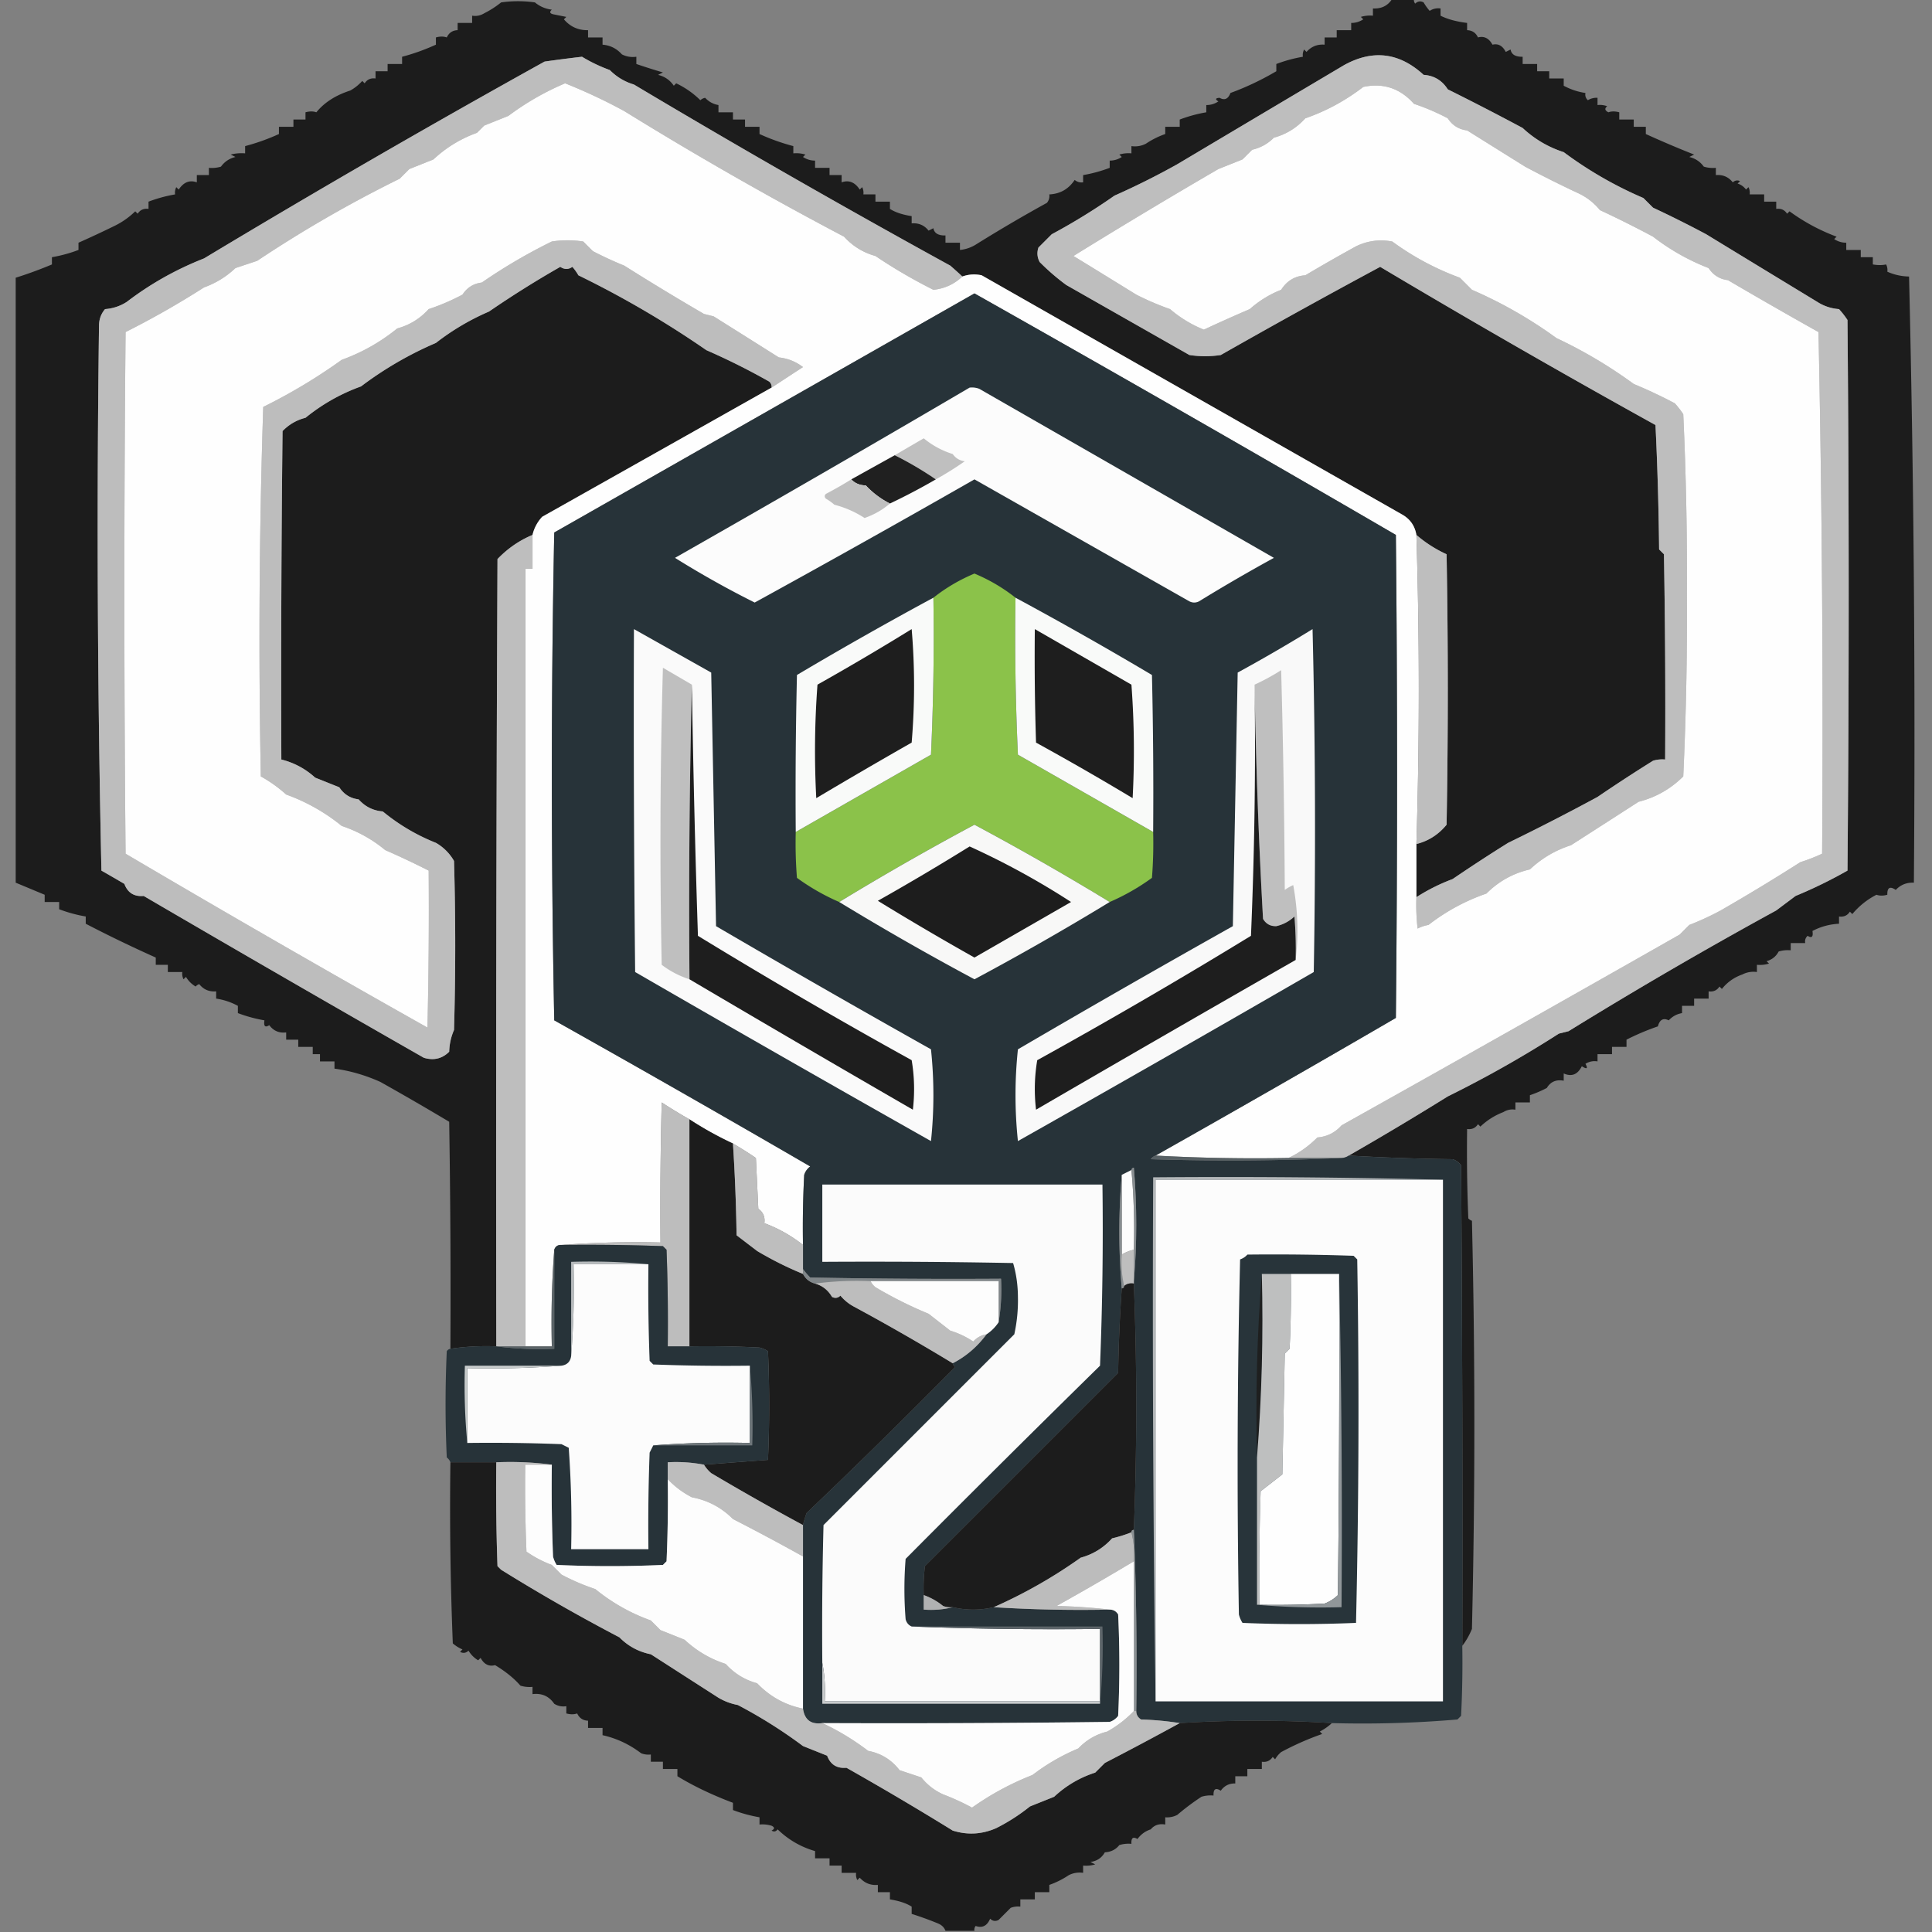 <?xml version="1.0" encoding="UTF-8"?><svg xmlns="http://www.w3.org/2000/svg" width="800" height="800" style="shape-rendering:geometricPrecision;text-rendering:geometricPrecision;image-rendering:optimizeQuality;fill-rule:evenodd;clip-rule:evenodd"><rect width="100%" height="100%" fill="#808080" stroke="none"/><path style="opacity:1" fill="#1c1c1c" d="M576.5-.5h9a2.429 2.429 0 0 0 .5 2c1.049-1.017 2.216-1.184 3.5-.5a20.495 20.495 0 0 0 2.5 3.5c1.356-.88 2.856-1.214 4.5-1v3c2.822 1.432 6.489 2.432 11 3v3c2.092.061 3.592 1.061 4.5 3 2.537-.677 4.537.323 6 3 2.361-.566 4.194.434 5.5 3l2-1c.35 2.067 2.017 3.067 5 3v3h6v3h5v3h6v3a27.247 27.247 0 0 0 9 3c-.219 1.175.114 2.175 1 3a6.846 6.846 0 0 1 4-1v3a8.435 8.435 0 0 1 4 .5c-1.154.914-.987 1.747.5 2.5 1.299-.466 2.799-.466 4.5 0v3h6v3h5v3a428.986 428.986 0 0 0 20 8.5l-2 1c2.522.61 4.522 1.943 6 4 1.634.493 3.301.66 5 .5v3c2.908-.238 5.242.762 7 3 .951-.826 1.951-.992 3-.5l-1 1a6.977 6.977 0 0 1 3.5 2.5l1-1c.483.948.649 1.948.5 3h6v3h5v3c1.951-.273 3.451.393 4.5 2l1-1c6 4.386 12.5 7.886 19.5 10.5l-1 1c1.525 1.009 3.192 1.509 5 1.5v3h6v3h5v3c2.041.354 3.874.354 5.5 0 .483.948.649 1.948.5 3 2.836 1.276 5.836 1.942 9 2a7971.884 7971.884 0 0 1 2 251c-3.013-.128-5.513.872-7.5 3-2.411-1.653-3.578-.987-3.5 2-1.701.466-3.201.466-4.5 0-3.844 1.975-7.177 4.642-10 8l-1-1c-1.049 1.607-2.549 2.273-4.5 2v3c-3.937.204-7.604 1.204-11 3 .381 2.442-.286 3.109-2 2-.886.825-1.219 1.825-1 3h-6v3a12.93 12.93 0 0 0-5 .5c-1.079 2.043-2.746 3.376-5 4l1 1a12.93 12.93 0 0 1-5 .5v3a9.86 9.86 0 0 0-6 1c-3.423 1.192-6.256 3.192-8.5 6l-1-1c-1.049 1.607-2.549 2.273-4.5 2v3h-6v3h-5v3c-2.185.388-4.018 1.388-5.5 3-2.278-1.12-3.778-.287-4.5 2.5a101.955 101.955 0 0 0-13 5.5v3h-6v3h-6v3c-1.788-.285-3.455.048-5 1 1.129 2.029.629 2.363-1.5 1-1.712 3.452-4.212 4.452-7.5 3v3c-3.096-.593-5.429.407-7 3a47.25 47.25 0 0 1-7 3v3h-6v3c-1.788-.285-3.455.048-5 1a28.335 28.335 0 0 0-9.5 6l-1-1c-1.049 1.607-2.549 2.273-4.5 2-.167 12.338 0 24.671.5 37 .414.457.914.791 1.5 1a3571.518 3571.518 0 0 1 0 169c-1.083 2.638-2.416 4.971-4 7 .167-66.334 0-132.668-.5-199a6.978 6.978 0 0 0-3.5-2.5 916.16 916.16 0 0 1-43-1.5 1337.284 1337.284 0 0 0 41-24.5 472.117 472.117 0 0 0 46-26l4-1a1884.13 1884.13 0 0 1 86-50l8-6a190.921 190.921 0 0 0 21.5-10.5c.667-76 .667-152 0-228a36.078 36.078 0 0 0-3.5-4.5c-3.29-.253-6.29-1.253-9-3a29746.604 29746.604 0 0 1-46-28 457.332 457.332 0 0 0-22-11l-4-4a161.879 161.879 0 0 1-33-19c-6.4-2.062-12.067-5.396-17-10a1126.1 1126.1 0 0 0-31-16c-2.365-3.714-5.698-5.714-10-6-10.077-9.273-21.077-10.607-33-4a57864.473 57864.473 0 0 0-69 41 311.683 311.683 0 0 1-26 13 259.612 259.612 0 0 1-26 16l-5.5 5.5c-.687 2.068-.52 4.068.5 6a93.876 93.876 0 0 0 11 9.5 70336.874 70336.874 0 0 0 51 29c4.333.667 8.667.667 13 0a3162.857 3162.857 0 0 1 66-36.5 4230.924 4230.924 0 0 0 114 65.5c.826 17.093 1.326 34.26 1.5 51.5l2 2c.5 28.331.667 56.665.5 85a12.93 12.93 0 0 0-5 .5 679.07 679.07 0 0 0-23 15 968.4 968.4 0 0 1-37 19 679.07 679.07 0 0 0-23 15 78.855 78.855 0 0 0-15 7.5v-22c4.997-1.255 9.163-3.922 12.5-8 .667-37.333.667-74.667 0-112a52.34 52.34 0 0 1-12.5-8c-.652-3.811-2.652-6.644-6-8.5l-174-99c-2.721-.602-5.387-.435-8 .5a208.311 208.311 0 0 0-5-4.5 4245.06 4245.06 0 0 1-131-75c-3.81-1.13-7.143-3.13-10-6a64.277 64.277 0 0 1-11.5-5.5 582.249 582.249 0 0 0-15.5 2 4629.943 4629.943 0 0 0-141 81.5c-11.576 4.54-22.243 10.54-32 18-2.71 1.747-5.71 2.747-9 3-1.574 1.826-2.407 3.993-2.5 6.5a6458.19 6458.19 0 0 0 1 226 883.496 883.496 0 0 1 9.5 5.5c1.374 3.683 4.04 5.349 8 5a13376.247 13376.247 0 0 0 116 67c4.091 1.227 7.591.394 10.5-2.5.101-3.2.768-6.2 2-9 .667-23.333.667-46.667 0-70a20.231 20.231 0 0 0-7.5-7.5 82.15 82.15 0 0 1-22-13c-3.993-.322-7.326-1.988-10-5-3.415-.406-6.082-2.072-8-5l-10-4c-4.032-3.676-8.699-6.176-14-7.5-.167-45.335 0-90.668.5-136 2.67-2.75 5.836-4.583 9.5-5.5 6.962-5.648 14.628-9.981 23-13a148.265 148.265 0 0 1 31-18 100.235 100.235 0 0 1 22-13 417.167 417.167 0 0 1 29.5-18.5c1.73 1.149 3.396 1.149 5 0a20.499 20.499 0 0 1 2.5 3.5 406.87 406.87 0 0 1 53 31 281.486 281.486 0 0 1 26 13c.752.671 1.086 1.504 1 2.5a339769.342 339769.342 0 0 1-95 53.5c-1.996 2.162-3.33 4.662-4 7.5-5.464 2.277-10.297 5.61-14.5 10-.5 108.666-.667 217.333-.5 326a103.043 103.043 0 0 0-19 1c.167-31.335 0-62.668-.5-94a1204.023 1204.023 0 0 0-28.5-16.5c-6.204-2.789-12.537-4.622-19-5.5v-3h-6v-3h-3v-3h-6v-3h-5v-3c-2.921.354-5.254-.646-7-3-1.714 1.109-2.381.442-2-2a58.97 58.97 0 0 1-11-3v-3a27.267 27.267 0 0 0-9-3v-3c-2.908.238-5.242-.762-7-3a3.647 3.647 0 0 0-1.5 1c-1.667-1-3-2.333-4-4l-1 1a4.932 4.932 0 0 1-.5-3h-6v-3h-5v-3a544.412 544.412 0 0 1-29-14v-3a58.967 58.967 0 0 1-11-3v-3h-6v-3c-4.013-1.674-8.013-3.341-12-5 .008-83.648.008-167.148 0-250.5a169.104 169.104 0 0 0 15-5.5v-3a58.967 58.967 0 0 0 11-3v-3a417.79 417.79 0 0 0 15-7 32.686 32.686 0 0 0 8.5-6l1 1c1.049-1.607 2.549-2.273 4.5-2v-3a59.029 59.029 0 0 1 11-3 4.932 4.932 0 0 1 .5-3l1 1c2.015-3.065 4.515-4.065 7.5-3v-3h5v-3c1.7.16 3.366-.007 5-.5 1.478-2.057 3.478-3.39 6-4l-2-1a18.436 18.436 0 0 1 6-.5v-3a87.51 87.51 0 0 0 14-5v-3h6v-3h5v-3c1.701-.466 3.201-.466 4.5 0 3.279-4.047 7.946-7.047 14-9a18.264 18.264 0 0 0 5-4l1 1c1.049-1.607 2.549-2.273 4.5-2v-3h5v-3h6v-3c4.612-1.195 9.279-2.862 14-5v-3c1.701-.466 3.201-.466 4.5 0 .908-1.939 2.408-2.939 4.5-3v-3h6v-3c1.788.285 3.455-.048 5-1a38.767 38.767 0 0 0 7-4.5 49.25 49.25 0 0 1 14 0c2.025 1.677 4.359 2.677 7 3-1.134 1.016-.801 1.683 1 2l5 1-1 1c2.622 3.073 5.955 4.573 10 4.5v3h6v3c3.191.262 5.858 1.596 8 4a9.864 9.864 0 0 0 6 1v3c3.58 1.22 7.247 2.386 11 3.5l-2 1c2.767.678 4.934 2.178 6.5 4.5l1-1c3.769 1.797 7.102 4.13 10 7a3.942 3.942 0 0 1 2-1c1.482 1.612 3.315 2.612 5.5 3v3h6v3h5v3h6v3a87.51 87.51 0 0 0 14 5v3c1.699-.16 3.366.007 5 .5l-1 1c1.525 1.009 3.192 1.509 5 1.5v3h6v3h5v3c2.985-1.065 5.485-.065 7.5 3l1-1c.483.948.649 1.948.5 3h5v3h6v3c2.133 1.386 5.133 2.386 9 3v3c2.908-.238 5.242.762 7 3l2-1c.35 2.067 2.017 3.067 5 3v3h6v3c2.516-.255 4.85-1.089 7-2.5a626.207 626.207 0 0 1 29-17c.837-1.011 1.17-2.178 1-3.5 4.493-.216 7.993-2.216 10.5-6 1.011.837 2.178 1.17 3.5 1v-3a59.031 59.031 0 0 0 11-3v-3c1.808.009 3.475-.491 5-1.5l-1-1a12.935 12.935 0 0 1 5-.5v-3a9.864 9.864 0 0 0 6-1 35.213 35.213 0 0 1 8-4v-3h6v-3a59.031 59.031 0 0 1 11-3v-3c1.808.009 3.475-.491 5-1.5-1.388-.89-1.222-1.39.5-1.5 2.071 1.167 3.571.5 4.5-2 6.434-2.343 12.767-5.343 19-9v-3a59.031 59.031 0 0 1 11-3 4.934 4.934 0 0 1 .5-3l1 1c1.995-2.247 4.495-3.247 7.5-3v-3h5v-3h6v-3c1.808.009 3.475-.491 5-1.5l-1-1a12.936 12.936 0 0 1 5-.5v-3c3.552.188 6.219-1.145 8-4Z"/><path style="opacity:1" fill="#bebebe" d="M558.5 478.5a5.727 5.727 0 0 1-3 1h-22c4.38-2.047 8.38-4.88 12-8.5 3.993-.322 7.326-1.988 10-5a23492.338 23492.338 0 0 0 140-79l4-4a114.302 114.302 0 0 0 13-6 846.02 846.02 0 0 0 33-20 73.86 73.86 0 0 0 9-3.5 7901.316 7901.316 0 0 0-1.5-216 2129.254 2129.254 0 0 1-37.5-21.5c-3.415-.406-6.082-2.072-8-5a91.311 91.311 0 0 1-23-13 457.332 457.332 0 0 0-22-11c-2.508-3.042-5.508-5.376-9-7a457.332 457.332 0 0 1-22-11l-24-15c-3.415-.406-6.082-2.072-8-5a90.401 90.401 0 0 0-14-6c-5.722-6.435-12.722-8.768-21-7-7.36 5.663-15.36 9.996-24 13-3.619 3.977-7.952 6.644-13 8-2.537 2.546-5.537 4.212-9 5l-4 4-10 4a2551.356 2551.356 0 0 0-60 36 7185.005 7185.005 0 0 1 26 16 114.065 114.065 0 0 0 14 6c4.2 3.6 8.867 6.433 14 8.5a684.54 684.54 0 0 1 19-8.5 43.593 43.593 0 0 1 13-8c2.365-3.714 5.698-5.714 10-6a705.673 705.673 0 0 1 21-12c4.719-2.307 9.719-2.974 15-2a113.107 113.107 0 0 0 28 15l5 5a182.852 182.852 0 0 1 35 20 193.115 193.115 0 0 1 32 19 197.694 197.694 0 0 1 17 8 36.078 36.078 0 0 1 3.5 4.5 1422.198 1422.198 0 0 1 1.5 75c.158 25.085-.342 50.085-1.5 75-5.218 5.192-11.384 8.692-18.5 10.5a12318.477 12318.477 0 0 1-28 18c-6.381 2.027-12.048 5.361-17 10-6.943 1.604-12.943 4.937-18 10a83.15 83.15 0 0 0-24 13 15.256 15.256 0 0 0-4.5 1.5 84.902 84.902 0 0 1-.5-13 78.855 78.855 0 0 1 15-7.5 679.07 679.07 0 0 1 23-15 968.4 968.4 0 0 0 37-19 679.07 679.07 0 0 1 23-15 12.93 12.93 0 0 1 5-.5c.167-28.335 0-56.669-.5-85l-2-2c-.174-17.24-.674-34.407-1.5-51.5a4230.924 4230.924 0 0 1-114-65.5 3162.857 3162.857 0 0 0-66 36.5 42.479 42.479 0 0 1-13 0 70336.874 70336.874 0 0 1-51-29 93.876 93.876 0 0 1-11-9.5c-1.02-1.932-1.187-3.932-.5-6l5.5-5.5a259.612 259.612 0 0 0 26-16 311.683 311.683 0 0 0 26-13 57864.473 57864.473 0 0 1 69-41c11.923-6.607 22.923-5.273 33 4 4.302.286 7.635 2.286 10 6a1126.1 1126.1 0 0 1 31 16c4.933 4.604 10.6 7.938 17 10a161.879 161.879 0 0 0 33 19l4 4a457.332 457.332 0 0 1 22 11 29746.604 29746.604 0 0 0 46 28c2.71 1.747 5.71 2.747 9 3a36.078 36.078 0 0 1 3.5 4.5c.667 76 .667 152 0 228a190.921 190.921 0 0 1-21.5 10.5l-8 6a1884.13 1884.13 0 0 0-86 50l-4 1a472.117 472.117 0 0 1-46 26 1337.284 1337.284 0 0 1-41 24.5Z"/><path style="opacity:1" fill="#bdbdbd" d="M398.5 114.5c-3.395 3.198-7.395 5.031-12 5.5a213.555 213.555 0 0 1-24-14c-5.079-1.403-9.412-4.07-13-8a1516.16 1516.16 0 0 1-91-52A228.066 228.066 0 0 0 234 34.5 112.066 112.066 0 0 0 210.5 48l-10 4-3 3c-6.771 2.445-12.771 6.111-18 11l-10 4-4 4a520.666 520.666 0 0 0-59 34l-9 3c-3.796 3.592-8.13 6.259-13 8A361.546 361.546 0 0 1 52 137.5c-.667 72-.667 144 0 216a7214.146 7214.146 0 0 0 125 72c.5-21.664.667-43.331.5-65a340.197 340.197 0 0 0-18-8.5 55.63 55.63 0 0 0-18-10 78.488 78.488 0 0 0-23-13 56.965 56.965 0 0 0-10.5-7.5 2946.23 2946.23 0 0 1 1-153 230.435 230.435 0 0 0 32.5-19.5c8.372-3.019 16.038-7.352 23-13 5.093-1.382 9.426-4.049 13-8a90.42 90.42 0 0 0 14-6c1.918-2.928 4.585-4.594 8-5a226.438 226.438 0 0 1 29-17 42.498 42.498 0 0 1 13 0l4 4a154.79 154.79 0 0 0 13 6 1081.768 1081.768 0 0 0 33 20l4 1c8.98 5.636 17.98 11.302 27 17 3.73.411 7.064 1.744 10 4a5905.627 5905.627 0 0 0-13 8.5c.086-.996-.248-1.829-1-2.5a281.486 281.486 0 0 0-26-13 406.87 406.87 0 0 0-53-31 20.499 20.499 0 0 0-2.5-3.5c-1.604 1.149-3.27 1.149-5 0a417.167 417.167 0 0 0-29.5 18.5 100.235 100.235 0 0 0-22 13 148.265 148.265 0 0 0-31 18c-8.372 3.019-16.038 7.352-23 13-3.664.917-6.83 2.75-9.5 5.5-.5 45.332-.667 90.665-.5 136 5.301 1.324 9.968 3.824 14 7.5l10 4c1.918 2.928 4.585 4.594 8 5 2.674 3.012 6.007 4.678 10 5a82.15 82.15 0 0 0 22 13 20.231 20.231 0 0 1 7.5 7.5c.667 23.333.667 46.667 0 70-1.232 2.8-1.899 5.8-2 9-2.909 2.894-6.409 3.727-10.5 2.5a13376.247 13376.247 0 0 1-116-67c-3.96.349-6.626-1.317-8-5a883.496 883.496 0 0 0-9.5-5.5 6458.19 6458.19 0 0 1-1-226c.093-2.507.926-4.674 2.5-6.5 3.29-.253 6.29-1.253 9-3 9.757-7.46 20.424-13.46 32-18a4629.943 4629.943 0 0 1 141-81.5 582.249 582.249 0 0 1 15.5-2 64.277 64.277 0 0 0 11.5 5.5c2.857 2.87 6.19 4.87 10 6a4245.06 4245.06 0 0 0 131 75 208.311 208.311 0 0 1 5 4.5Z"/><path style="opacity:1" fill="#fefefe" d="M398.5 114.5c2.613-.935 5.279-1.102 8-.5l174 99c3.348 1.856 5.348 4.689 6 8.5 1.32 42.668 1.32 85.334 0 128v22a84.902 84.902 0 0 0 .5 13 15.256 15.256 0 0 1 4.5-1.5 83.15 83.15 0 0 1 24-13c5.057-5.063 11.057-8.396 18-10 4.952-4.639 10.619-7.973 17-10 9.313-5.969 18.646-11.969 28-18 7.116-1.808 13.282-5.308 18.5-10.5a1422.198 1422.198 0 0 0 1.5-75c.158-25.085-.342-50.085-1.5-75a36.078 36.078 0 0 0-3.5-4.5 197.694 197.694 0 0 0-17-8 193.115 193.115 0 0 0-32-19 182.852 182.852 0 0 0-35-20l-5-5a113.107 113.107 0 0 1-28-15c-5.281-.974-10.281-.307-15 2a705.673 705.673 0 0 0-21 12c-4.302.286-7.635 2.286-10 6a43.593 43.593 0 0 0-13 8 684.54 684.54 0 0 0-19 8.5 50.162 50.162 0 0 1-14-8.5 114.065 114.065 0 0 1-14-6 7185.005 7185.005 0 0 0-26-16 2551.356 2551.356 0 0 1 60-36l10-4 4-4c3.463-.788 6.463-2.454 9-5 5.048-1.356 9.381-4.023 13-8 8.64-3.004 16.64-7.337 24-13 8.278-1.768 15.278.565 21 7a90.401 90.401 0 0 1 14 6c1.918 2.928 4.585 4.594 8 5l24 15a457.332 457.332 0 0 0 22 11c3.492 1.624 6.492 3.958 9 7a457.332 457.332 0 0 1 22 11 91.311 91.311 0 0 0 23 13c1.918 2.928 4.585 4.594 8 5a2129.254 2129.254 0 0 0 37.5 21.5 7901.316 7901.316 0 0 1 1.5 216 73.86 73.86 0 0 1-9 3.5 846.02 846.02 0 0 1-33 20 114.302 114.302 0 0 1-13 6l-4 4a23492.338 23492.338 0 0 1-140 79c-2.674 3.012-6.007 4.678-10 5-3.62 3.62-7.62 6.453-12 8.5a756.853 756.853 0 0 1-55-1 8653.383 8653.383 0 0 0 99.5-57c.667-66.667.667-133.333 0-200a14954.045 14954.045 0 0 0-174.5-100l-174 99a5102.275 5102.275 0 0 0 0 202 8268.086 8268.086 0 0 1 106 60.5 6.978 6.978 0 0 0-2.5 3.5c-.5 9.661-.666 19.328-.5 29a58.135 58.135 0 0 0-16-9c.372-2.522-.461-4.522-2.5-6l-1-21a151.164 151.164 0 0 0-9.5-6 144.226 144.226 0 0 1-18-10 207.735 207.735 0 0 1-11.5-7c-.5 19.33-.667 38.664-.5 58a420.766 420.766 0 0 0-41 1c-1.527-.073-2.527.594-3 2a400.456 400.456 0 0 0-1 40h-11v-322h3v-14c.67-2.838 2.004-5.338 4-7.5 31.721-17.857 63.388-35.691 95-53.5 4.305-2.823 8.638-5.656 13-8.5-2.936-2.256-6.27-3.589-10-4a10892.14 10892.14 0 0 0-27-17l-4-1a1081.768 1081.768 0 0 1-33-20 154.79 154.79 0 0 1-13-6l-4-4a42.498 42.498 0 0 0-13 0 226.438 226.438 0 0 0-29 17c-3.415.406-6.082 2.072-8 5a90.42 90.42 0 0 1-14 6c-3.574 3.951-7.907 6.618-13 8-6.962 5.648-14.628 9.981-23 13a230.435 230.435 0 0 1-32.5 19.5 2946.23 2946.23 0 0 0-1 153 56.965 56.965 0 0 1 10.5 7.5 78.488 78.488 0 0 1 23 13 55.63 55.63 0 0 1 18 10 340.197 340.197 0 0 1 18 8.5c.167 21.669 0 43.336-.5 65a7214.146 7214.146 0 0 1-125-72c-.667-72-.667-144 0-216A361.546 361.546 0 0 0 84.5 119c4.87-1.741 9.204-4.408 13-8l9-3a520.666 520.666 0 0 1 59-34l4-4 10-4c5.229-4.889 11.229-8.555 18-11l3-3 10-4A112.066 112.066 0 0 1 234 34.5 228.066 228.066 0 0 1 258.5 46a1516.16 1516.16 0 0 0 91 52c3.588 3.93 7.921 6.597 13 8a213.555 213.555 0 0 0 24 14c4.605-.469 8.605-2.302 12-5.5Z"/><path style="opacity:.999" fill="#273339" d="M478.5 478.5c-.789.283-1.456.783-2 1.5 26.503.83 52.837.663 79-.5a5.727 5.727 0 0 0 3-1 916.16 916.16 0 0 0 43 1.5 6.978 6.978 0 0 1 3.5 2.5c.5 66.332.667 132.666.5 199 .166 9.672 0 19.339-.5 29l-1.5 1.5a463.293 463.293 0 0 1-52 1.5 499.363 499.363 0 0 0-63 0c-5.151-.827-10.484-1.327-16-1.5-1.323-.816-1.989-1.983-2-3.5.331-25.172-.002-50.172-1-75a1305.236 1305.236 0 0 0 0-102v-1c1.327-15.505 1.327-31.172 0-47-.607.124-.94.457-1 1l-4 2a276.694 276.694 0 0 0 0 47 649.562 649.562 0 0 0-1.5 35l-80 80a72.367 72.367 0 0 0-.5 12v6c4.202.317 8.202-.017 12-1 5.667 1.333 11.333 1.333 17 0a576.628 576.628 0 0 0 48 1c1.517.011 2.684.677 3.5 2 .667 14 .667 28 0 42a6.978 6.978 0 0 1-3.5 2.5c-39.665.5-79.332.667-119 .5-4.67.663-7.336-1.337-8-6v-76a42.47 42.47 0 0 1 1.5-5 2628.43 2628.43 0 0 0 61.5-60.5c-.556-.383-.889-.883-1-1.5 5.524-2.846 10.19-6.846 14-12 1.973-1.306 3.639-2.973 5-5 .99-5.81 1.323-11.81 1-18-26.335.167-52.669 0-79-.5a30.233 30.233 0 0 1-3-3.5v-10c-.166-9.672 0-19.339.5-29a6.978 6.978 0 0 1 2.5-3.5 8268.086 8268.086 0 0 0-106-60.5 5102.275 5102.275 0 0 1 0-202l174-99a14954.045 14954.045 0 0 1 174.5 100c.667 66.667.667 133.333 0 200a8653.383 8653.383 0 0 1-99.5 57Z"/><path style="opacity:1" fill="#fcfcfc" d="M401.5 160.5a8.43 8.43 0 0 1 4 .5l122 70a713.94 713.94 0 0 0-31 18c-1.333.667-2.667.667-4 0l-89-50.5a6119.095 6119.095 0 0 1-91 51 400.13 400.13 0 0 1-33-18.5 10708.84 10708.84 0 0 0 122-70.5Z"/><path style="opacity:1" fill="#bfbfbf" d="M387.5 198.5a143.93 143.93 0 0 0-17-10c3.937-2.307 7.937-4.64 12-7 3.595 2.963 7.595 5.13 12 6.5 1.216 1.74 2.882 2.74 5 3a132.666 132.666 0 0 1-12 7.5Z"/><path style="opacity:1" fill="#202020" d="M370.5 188.5a143.93 143.93 0 0 1 17 10 258.177 258.177 0 0 1-19 10c-3.735-1.874-7.068-4.374-10-7.5-2.474-.037-4.474-.87-6-2.5l18-10Z"/><path style="opacity:1" fill="#bfbfbf" d="M352.5 198.5c1.526 1.63 3.526 2.463 6 2.5 2.932 3.126 6.265 5.626 10 7.5-3.046 2.612-6.546 4.612-10.5 6a41.738 41.738 0 0 0-12.5-5.5 20.499 20.499 0 0 0-3.5-2.5c-.667-.667-.667-1.333 0-2a158.408 158.408 0 0 0 10.5-6Z"/><path style="opacity:1" fill="#bebebe" d="M220.5 221.5v14h-3v322h-12c-.167-108.667 0-217.334.5-326 4.203-4.39 9.036-7.723 14.5-10ZM586.5 221.5a52.34 52.34 0 0 0 12.5 8c.667 37.333.667 74.667 0 112-3.337 4.078-7.503 6.745-12.5 8 1.32-42.666 1.32-85.332 0-128Z"/><path style="opacity:1" fill="#8bc24a" d="M420.5 247.5c-.333 21.677 0 43.344 1 65 18.694 10.679 37.361 21.345 56 32 .166 6.342 0 12.675-.5 19a91.312 91.312 0 0 1-17.5 10 1148.27 1148.27 0 0 0-56-32 1148.27 1148.27 0 0 0-56 32 91.312 91.312 0 0 1-17.5-10c-.5-6.325-.666-12.658-.5-19 18.639-10.655 37.306-21.321 56-32 1-21.656 1.333-43.323 1-65 5.147-4.079 10.814-7.412 17-10 6.186 2.588 11.853 5.921 17 10Z"/><path style="opacity:1" fill="#f9faf9" d="M386.5 247.5c.333 21.677 0 43.344-1 65a214993.438 214993.438 0 0 0-56 32c-.167-21.669 0-43.336.5-65a1582.861 1582.861 0 0 1 56.5-32ZM420.5 247.5a1582.861 1582.861 0 0 1 56.5 32c.5 21.664.667 43.331.5 65a214993.438 214993.438 0 0 0-56-32c-1-21.656-1.333-43.323-1-65Z"/><path style="opacity:1" fill="#fafafa" d="M262.5 260.5a74312.175 74312.175 0 0 0 32 18l2 105a5834.868 5834.868 0 0 0 89 51 181.045 181.045 0 0 1 0 38 13975.125 13975.125 0 0 1-122.5-70c-.5-47.332-.667-94.665-.5-142Z"/><path style="opacity:1" fill="#1e1e1e" d="M377.5 260.5c1.327 15.505 1.327 31.172 0 47a2312.506 2312.506 0 0 0-39.5 23 368.747 368.747 0 0 1 .5-47 1102.05 1102.05 0 0 0 39-23ZM428.5 260.5a94912.355 94912.355 0 0 0 40 23 368.747 368.747 0 0 1 .5 47 1181.34 1181.34 0 0 0-40-23c-.5-15.663-.667-31.33-.5-47Z"/><path style="opacity:1" fill="#f9f9f9" d="M543.5 260.5a3364.144 3364.144 0 0 1 .5 142 13975.125 13975.125 0 0 1-122.5 70 181.045 181.045 0 0 1 0-38 5834.868 5834.868 0 0 1 89-51l2-105a692.81 692.81 0 0 0 31-18Z"/><path style="opacity:1" fill="#bfbfbf" d="M286.5 283.5a3720.344 3720.344 0 0 0-1 122 37.927 37.927 0 0 1-11.5-6c-.833-41.004-.667-82.004.5-123 4.063 2.36 8.063 4.693 12 7ZM536.5 397.5a162.597 162.597 0 0 0-.5-18c-2.177 2.027-4.677 3.361-7.5 4-2.412.094-4.245-.906-5.5-3a2459.078 2459.078 0 0 1-3.5-97 89.535 89.535 0 0 0 11-6 4145.33 4145.33 0 0 1 1.5 91 18.08 18.08 0 0 1 3.5-2c1.922 10.446 2.255 20.78 1 31Z"/><path style="opacity:1" fill="#1e1e1e" d="M286.5 283.5a5953.323 5953.323 0 0 0 2.5 104 2325.232 2325.232 0 0 0 88.5 51.5c1.145 6.752 1.311 13.586.5 20.5a11990.45 11990.45 0 0 1-92.5-54c-.332-40.837.001-81.503 1-122ZM519.5 283.5c.527 32.32 1.694 64.653 3.5 97 1.255 2.094 3.088 3.094 5.5 3 2.823-.639 5.323-1.973 7.5-4 .499 5.991.666 11.991.5 18a17487.85 17487.85 0 0 0-107.5 62c-.811-6.914-.645-13.748.5-20.5a2325.232 2325.232 0 0 0 88.5-51.5 1852.3 1852.3 0 0 0 1.5-104Z"/><path style="opacity:1" fill="#f8f8f7" d="M459.5 373.5a1148.27 1148.27 0 0 1-56 32 1148.27 1148.27 0 0 1-56-32 1148.27 1148.27 0 0 1 56-32 1148.27 1148.27 0 0 1 56 32Z"/><path style="opacity:1" fill="#1d1d1d" d="M401.5 350.5a321.322 321.322 0 0 1 42 23l-40 23a1193.402 1193.402 0 0 1-40-23.5 1045.64 1045.64 0 0 0 38-22.5Z"/><path style="opacity:1" fill="#bdbdbd" d="M285.5 463.5v94h-9c.167-13.337 0-26.671-.5-40l-1.5-1.5a881.746 881.746 0 0 0-42-.5 420.766 420.766 0 0 1 41-1c-.167-19.336 0-38.67.5-58a207.735 207.735 0 0 0 11.5 7Z"/><path style="opacity:1" fill="#1c1c1c" d="M285.5 463.5a144.226 144.226 0 0 0 18 10 761.185 761.185 0 0 1 1.5 38l8.5 6.5a142.595 142.595 0 0 0 19 9.5c1.085 2.087 2.751 3.42 5 4 3.036.862 5.369 2.695 7 5.5 1.284.684 2.451.517 3.5-.5a18.778 18.778 0 0 0 5.5 4.5 935.544 935.544 0 0 1 41 23.5c.111.617.444 1.117 1 1.5a2628.43 2628.43 0 0 1-61.5 60.5 42.47 42.47 0 0 0-1.5 5 1062.338 1062.338 0 0 1-38-21.5 14.698 14.698 0 0 1-3-3.5c8.735-.679 17.568-1.346 26.5-2 .667-15 .667-30 0-45a11.333 11.333 0 0 0-3.5-1.5c-9.661-.5-19.328-.666-29-.5v-94Z"/><path style="opacity:1" fill="#bebebe" d="M303.5 473.5a151.164 151.164 0 0 1 9.5 6l1 21c2.039 1.478 2.872 3.478 2.5 6a58.135 58.135 0 0 1 16 9v12a142.595 142.595 0 0 1-19-9.5l-8.5-6.5a761.185 761.185 0 0 0-1.5-38Z"/><path style="opacity:1" fill="#576064" d="M478.5 478.5a756.853 756.853 0 0 0 55 1h22a1043.12 1043.12 0 0 1-79 .5c.544-.717 1.211-1.217 2-1.5Z"/><path style="opacity:1" fill="#fdfdfd" d="M468.5 484.5c.995 10.821 1.328 21.821 1 33a16.339 16.339 0 0 0-5 2v-33l4-2Z"/><path style="opacity:1" fill="#888e91" d="M468.5 484.5c.06-.543.393-.876 1-1 1.327 15.828 1.327 31.495 0 47v-13c.328-11.179-.005-22.179-1-33Z"/><path style="opacity:1" fill="#878d90" d="M464.5 486.5v33c-.318 4.532.015 8.866 1 13 0 .667-.333 1-1 1a276.694 276.694 0 0 1 0-47Z"/><path style="opacity:1" fill="#b3b7b9" d="M597.5 488.5h-119v216a11770.92 11770.92 0 0 1-1-217c40.17-.332 80.17.001 120 1Z"/><path style="opacity:1" fill="#fcfcfc" d="M597.5 488.5v216h-119v-216h119Z"/><path style="opacity:1" fill="#fbfbfb" d="M377.5 673.5c25.828.998 51.828 1.331 78 1v30h-114c.321-5.526-.012-10.86-1-16-.167-19.003 0-38.003.5-57l79-79a65.046 65.046 0 0 0 1.5-15.5c-.032-4.919-.699-9.586-2-14-26.331-.5-52.665-.667-79-.5v-32h116c.333 25.009 0 50.009-1 75a9100.955 9100.955 0 0 0-80.5 80 156.422 156.422 0 0 0 0 25c.377 1.442 1.21 2.442 2.5 3Z"/><path style="opacity:.996" fill="#273339" d="M232.5 515.5c14.004-.167 28.004 0 42 .5l1.5 1.5c.5 13.329.667 26.663.5 40h9c9.672-.166 19.339 0 29 .5 1.266.309 2.433.809 3.5 1.5.667 15 .667 30 0 45-8.932.654-17.765 1.321-26.5 2a61.281 61.281 0 0 0-15-1v7c.167 11.338 0 22.672-.5 34l-1.5 1.5a484.008 484.008 0 0 1-44 0 11.333 11.333 0 0 1-1.5-3.5 721.824 721.824 0 0 1-.5-38c-7.482-.992-15.148-1.325-23-1h-19c-.283-.789-.783-1.456-1.5-2a484.008 484.008 0 0 1 0-44c.383-.556.883-.889 1.5-1a103.043 103.043 0 0 1 19-1c7.816.992 15.816 1.326 24 1v-41c.473-1.406 1.473-2.073 3-2Z"/><path style="opacity:1" fill="#bebebe" d="M469.5 517.5v14c-1.599-.268-2.932.066-4 1-.985-4.134-1.318-8.468-1-13a16.339 16.339 0 0 1 5-2Z"/><path style="opacity:1" fill="#5a6367" d="M229.5 517.5v41c-8.184.326-16.184-.008-24-1h23a400.456 400.456 0 0 1 1-40Z"/><path style="opacity:1" fill="#28343a" d="M516.5 519.5c14.67-.167 29.337 0 44 .5l1.5 1.5c.83 50.237.664 100.404-.5 150.5a552.224 552.224 0 0 1-47 0 11.333 11.333 0 0 1-1.5-3.5 3601.9 3601.9 0 0 1 .5-147c1.239-.442 2.239-1.109 3-2Z"/><path style="opacity:1" fill="#b7bbbd" d="M268.5 523.5h-31a361.608 361.608 0 0 1-1 38v-39c10.846-.328 21.513.006 32 1Z"/><path style="opacity:1" fill="#fcfcfc" d="M268.5 523.5c-.167 13.337 0 26.671.5 40l1.5 1.5c13.329.5 26.663.667 40 .5v32a400.456 400.456 0 0 0-40 1l-1.5 3a799.793 799.793 0 0 0-.5 40h-32a441.814 441.814 0 0 0-1-42l-3-1.5a760.316 760.316 0 0 0-39-.5v-31a380.934 380.934 0 0 0 39-1c2.333-.333 3.667-1.667 4-4a361.608 361.608 0 0 0 1-38h31Z"/><path style="opacity:1" fill="#1e1f1f" d="M522.5 527.5c.657 25.689-.009 51.022-2 76-.657-25.689.009-51.022 2-76Z"/><path style="opacity:1" fill="#bebfbf" d="M522.5 527.5h12c.166 10.339 0 20.672-.5 31l-2 2-1 50-9 7c-.5 15.663-.667 31.33-.5 47h-1v-61c1.991-24.978 2.657-50.311 2-76Z"/><path style="opacity:1" fill="#fefefe" d="M534.5 527.5h20c.167 44.335 0 88.668-.5 133a15.83 15.83 0 0 1-5.5 3.5c-8.994.5-17.994.666-27 .5-.167-15.67 0-31.337.5-47l9-7 1-50 2-2c.5-10.328.666-20.661.5-31Z"/><path style="opacity:1" fill="#91979a" d="M554.5 527.5c.999 45.83 1.332 91.83 1 138-11.845.328-23.512-.005-35-1h1c9.006.166 18.006 0 27-.5a15.83 15.83 0 0 0 5.5-3.5c.5-44.332.667-88.665.5-133Z"/><path style="opacity:1" fill="#808689" d="M332.5 525.5a30.233 30.233 0 0 0 3 3.5c26.331.5 52.665.667 79 .5.323 6.19-.01 12.19-1 18v-17h-53c-7.852-.325-15.518.008-23 1-2.249-.58-3.915-1.913-5-4v-2Z"/><path style="opacity:1" fill="#bdbdbd" d="M337.5 531.5c7.482-.992 15.148-1.325 23-1 .453.958 1.119 1.792 2 2.5a169.242 169.242 0 0 0 22 11l9 7a35.323 35.323 0 0 1 9.5 4.5c1.488-1.66 3.321-2.66 5.5-3-3.81 5.154-8.476 9.154-14 12a935.544 935.544 0 0 0-41-23.5 18.778 18.778 0 0 1-5.5-4.5c-1.049 1.017-2.216 1.184-3.5.5-1.631-2.805-3.964-4.638-7-5.5Z"/><path style="opacity:1" fill="#fdfdfd" d="M360.5 530.5h53v17c-1.361 2.027-3.027 3.694-5 5-2.179.34-4.012 1.34-5.5 3a35.323 35.323 0 0 0-9.5-4.5l-9-7a169.242 169.242 0 0 1-22-11c-.881-.708-1.547-1.542-2-2.5Z"/><path style="opacity:1" fill="#1c1c1c" d="M469.5 531.5a1305.236 1305.236 0 0 1 0 102c-.667 0-1 .333-1 1a57.829 57.829 0 0 1-8 2.5c-3.574 3.951-7.907 6.618-13 8a204.837 204.837 0 0 1-36 20.5c-5.667 1.333-11.333 1.333-17 0a8.43 8.43 0 0 1-4-.5 26.77 26.77 0 0 0-8-4.5 72.367 72.367 0 0 1 .5-12l80-80a649.562 649.562 0 0 1 1.5-35c.667 0 1-.333 1-1 1.068-.934 2.401-1.268 4-1Z"/><path style="opacity:1" fill="#c8cccc" d="M232.5 565.5a380.934 380.934 0 0 1-39 1v31c-.994-10.487-1.328-21.154-1-32h40Z"/><path style="opacity:1" fill="#6e767a" d="M310.5 565.5c.995 10.821 1.328 21.821 1 33h-41a400.456 400.456 0 0 1 40-1v-32Z"/><path style="opacity:1" fill="#1c1c1c" d="M186.5 605.5h19c-.167 14.337 0 28.671.5 43l1.5 1.5a763.329 763.329 0 0 0 49 28c3.603 3.655 7.936 5.988 13 7 9.342 6.013 18.675 12.013 28 18a24.569 24.569 0 0 0 8 3 201.636 201.636 0 0 1 27 17l10 4c1.374 3.683 4.041 5.349 8 5a1310.348 1310.348 0 0 1 44 26c6.09 1.92 12.09 1.587 18-1a78.988 78.988 0 0 0 14-9l10-4c4.933-4.604 10.6-7.938 17-10l4-4a1462.298 1462.298 0 0 0 31-16.5 499.363 499.363 0 0 1 63 0 22.296 22.296 0 0 1-5 3.5l1 1a118.288 118.288 0 0 0-17 7.5 10.756 10.756 0 0 0-2.5 3l-1-1c-1.049 1.607-2.549 2.273-4.5 2v3h-6v3h-5v3c-2.524-.071-4.524.929-6 3-2.12-1.372-3.12-.705-3 2a12.93 12.93 0 0 0-5 .5 101.657 101.657 0 0 0-10 7.5 9.108 9.108 0 0 1-5 1v3c-2.51-.446-4.51.22-6 2-2.216.703-4.049 2.036-5.5 4-1.813-1.109-2.646-.442-2.5 2a12.93 12.93 0 0 0-5 .5c-1.497 1.871-3.497 2.871-6 3-1.307 2.324-3.307 3.657-6 4l2 1a12.93 12.93 0 0 1-5 .5v3a9.86 9.86 0 0 0-6 1 35.217 35.217 0 0 1-8 4v3h-6v3h-6v3a8.43 8.43 0 0 0-4 .5l-5 5c-1.284.684-2.451.517-3.5-.5-1.263 2.968-3.263 3.968-6 3a2.428 2.428 0 0 0-.5 2h-12c-.507-1.359-1.507-2.359-3-3a137.913 137.913 0 0 0-11-4v-3c-2.133-1.386-5.133-2.386-9-3v-3h-5v-3c-3.005.247-5.505-.753-7.5-3l-1 1a4.934 4.934 0 0 1-.5-3h-6v-3h-5v-3h-6v-3c-5.922-1.727-11.089-4.727-15.5-9-.718.951-1.551 1.117-2.5.5 1.333-.667 1.333-1.333 0-2a12.93 12.93 0 0 0-5-.5v-3a58.97 58.97 0 0 1-11-3v-3c-8.654-3.265-16.321-6.932-23-11v-3h-6v-3h-5v-3a8.43 8.43 0 0 1-4-.5c-4.85-3.699-10.184-6.199-16-7.5v-3h-6v-3c-2.092-.061-3.592-1.061-4.5-3-1.299.466-2.799.466-4.5 0v-3c-1.788.285-3.455-.048-5-1-2.158-3.144-5.158-4.477-9-4v-3a12.93 12.93 0 0 1-5-.5c-2.625-3.031-6.125-5.864-10.5-8.5-2.537.677-4.537-.323-6-3l-1 1c-1.667-1-3-2.333-4-4-1.049 1.017-2.216 1.184-3.5.5l1-1a15.645 15.645 0 0 1-4-2.5c-1-24.991-1.333-49.991-1-75Z"/><path style="opacity:1" fill="#bdbdbd" d="M205.5 605.5c7.852-.325 15.518.008 23 1h-11c-.167 12.005 0 24.005.5 36a46.99 46.99 0 0 0 10.5 5.5l4 4a90.42 90.42 0 0 0 14 6 77.598 77.598 0 0 0 23 13l4 4 10 4c4.933 4.604 10.6 7.938 17 10 3.574 3.951 7.907 6.618 13 8 5.329 5.535 11.662 9.035 19 10.5.664 4.663 3.33 6.663 8 6 6.62 3.069 12.953 6.903 19 11.5 5.325 1.003 9.658 3.67 13 8l9 3c2.457 3.058 5.457 5.392 9 7a97.288 97.288 0 0 1 12 5.5 115.786 115.786 0 0 1 25-13.5c5.809-4.454 12.142-8.121 19-11 3.31-3.497 7.31-5.83 12-7 4.159-2.341 7.826-5.175 11-8.5h1c.011 1.517.677 2.684 2 3.5 5.516.173 10.849.673 16 1.5a1462.298 1462.298 0 0 1-31 16.5l-4 4c-6.4 2.062-12.067 5.396-17 10l-10 4a78.988 78.988 0 0 1-14 9c-5.91 2.587-11.91 2.92-18 1a1310.348 1310.348 0 0 0-44-26c-3.959.349-6.626-1.317-8-5l-10-4a201.636 201.636 0 0 0-27-17 24.569 24.569 0 0 1-8-3 29132.368 29132.368 0 0 1-28-18c-5.064-1.012-9.397-3.345-13-7a763.329 763.329 0 0 1-49-28l-1.5-1.5a924.222 924.222 0 0 1-.5-43ZM291.5 606.5a14.698 14.698 0 0 0 3 3.5 1062.338 1062.338 0 0 0 38 21.5v13a935.96 935.96 0 0 0-29-15.5c-4.758-4.768-10.425-7.768-17-9a36.569 36.569 0 0 1-10-7.5v-7a61.281 61.281 0 0 1 15 1Z"/><path style="opacity:1" fill="#fdfdfd" d="M228.5 606.5c-.167 12.671 0 25.338.5 38a11.333 11.333 0 0 0 1.5 3.5c14.667.667 29.333.667 44 0l1.5-1.5c.5-11.328.667-22.662.5-34a36.569 36.569 0 0 0 10 7.5c6.575 1.232 12.242 4.232 17 9a935.96 935.96 0 0 1 29 15.5v63c-7.338-1.465-13.671-4.965-19-10.5-5.093-1.382-9.426-4.049-13-8-6.4-2.062-12.067-5.396-17-10l-10-4-4-4a77.598 77.598 0 0 1-23-13 90.42 90.42 0 0 1-14-6l-4-4a46.99 46.99 0 0 1-10.5-5.5 647.854 647.854 0 0 1-.5-36h11Z"/><path style="opacity:1" fill="#bcbcbc" d="M468.5 634.5c.983 3.798 1.317 7.798 1 12a1115.716 1115.716 0 0 1-32 18.5c7.511.171 14.845.671 22 1.5a576.628 576.628 0 0 1-48-1 204.837 204.837 0 0 0 36-20.5c5.093-1.382 9.426-4.049 13-8a57.829 57.829 0 0 0 8-2.5Z"/><path style="opacity:1" fill="#8b9194" d="M468.5 634.5c0-.667.333-1 1-1a1406.593 1406.593 0 0 1 1 75h-1v-62c.317-4.202-.017-8.202-1-12Z"/><path style="opacity:1" fill="#fdfdfd" d="M469.5 646.5v62c-3.174 3.325-6.841 6.159-11 8.5-4.69 1.17-8.69 3.503-12 7-6.858 2.879-13.191 6.546-19 11a115.786 115.786 0 0 0-25 13.5 97.288 97.288 0 0 0-12-5.5c-3.543-1.608-6.543-3.942-9-7l-9-3c-3.342-4.33-7.675-6.997-13-8-6.047-4.597-12.38-8.431-19-11.5 39.668.167 79.335 0 119-.5a6.978 6.978 0 0 0 3.5-2.5c.667-14 .667-28 0-42-.816-1.323-1.983-1.989-3.5-2a238.217 238.217 0 0 0-22-1.5 1115.716 1115.716 0 0 0 32-18.5Z"/><path style="opacity:1" fill="#b0b1b2" d="M382.5 660.5a26.77 26.77 0 0 1 8 4.5 8.43 8.43 0 0 0 4 .5c-3.798.983-7.798 1.317-12 1v-6Z"/><path style="opacity:1" fill="#5d656a" d="M377.5 673.5h79c.328 10.846-.006 21.513-1 32v-31c-26.172.331-52.172-.002-78-1Z"/><path style="opacity:1" fill="#c9cccd" d="M340.5 688.5c.988 5.14 1.321 10.474 1 16h114v1h-115v-17Z"/><path style="opacity:1" fill="#1b1c1b" d="M476.5 757.5c1.333.667 1.333.667 0 0Z"/></svg>